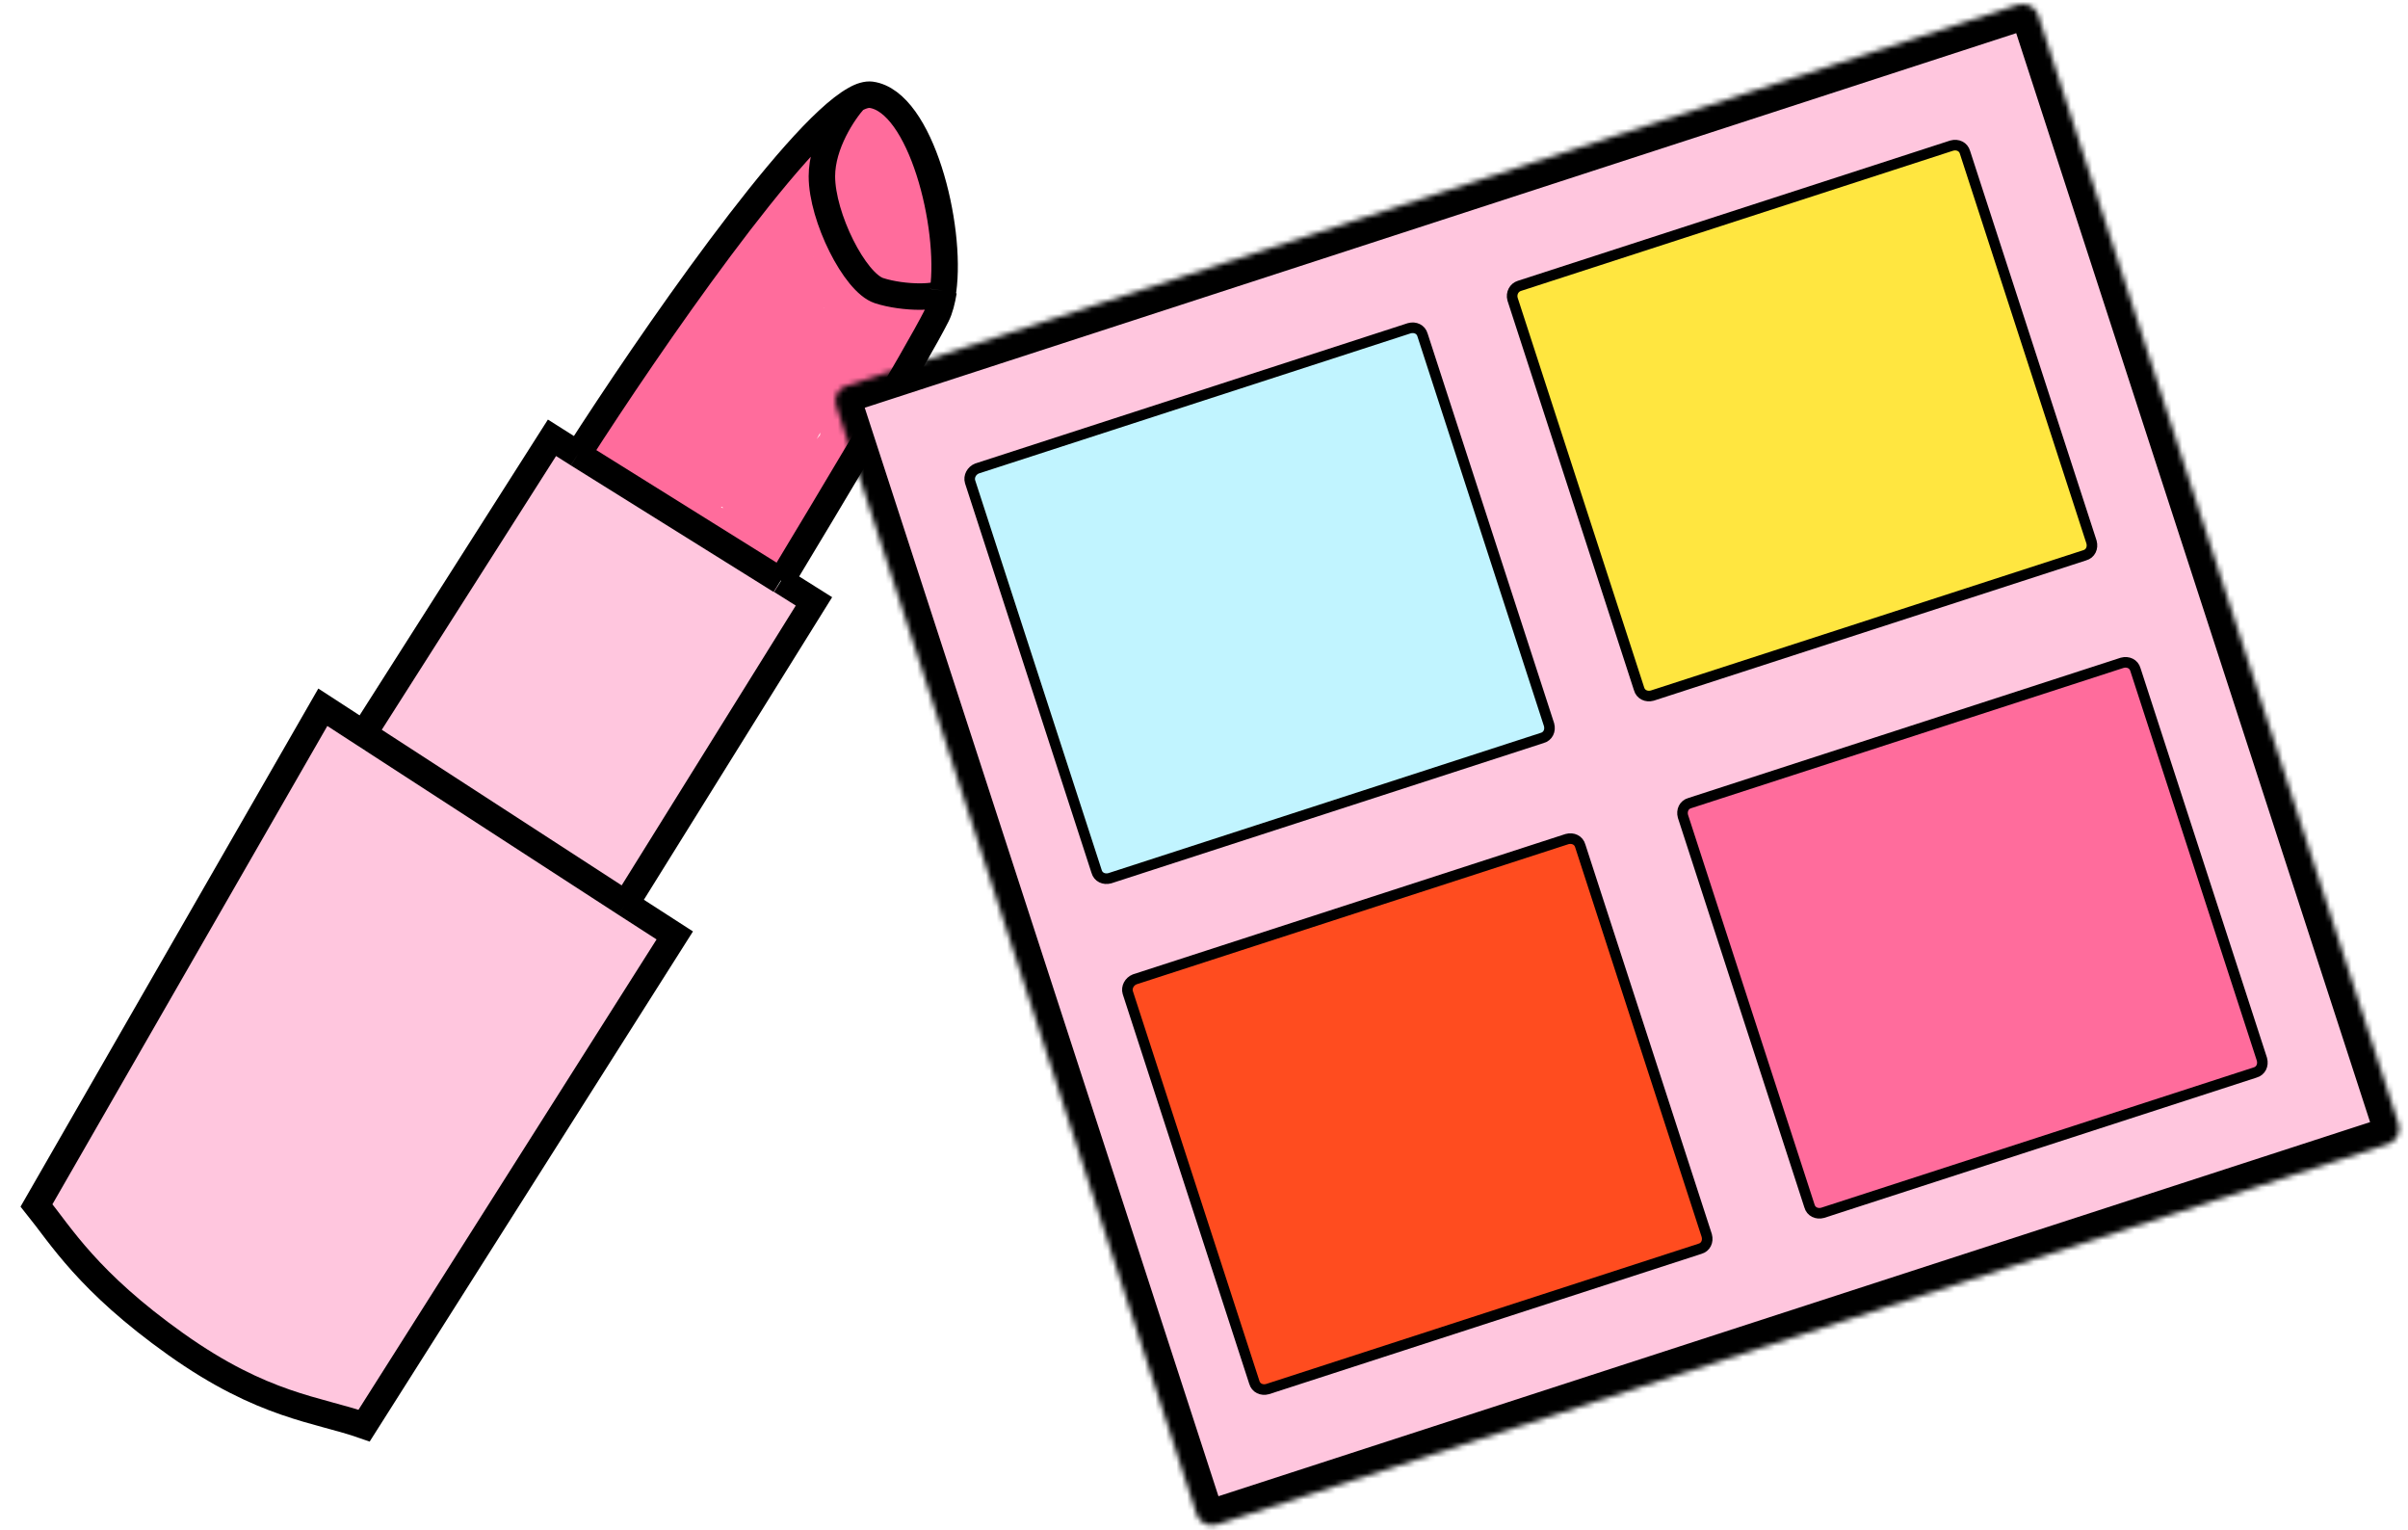 <?xml version="1.0" encoding="utf-8"?>
<!-- Generator: Adobe Illustrator 26.4.1, SVG Export Plug-In . SVG Version: 6.00 Build 0)  -->
<svg version="1.1" id="Слой_1" xmlns="http://www.w3.org/2000/svg" xmlns:xlink="http://www.w3.org/1999/xlink" x="0px" y="0px"
	 viewBox="0 0 455 289" style="enable-background:new 0 0 455 289;" xml:space="preserve">
<style type="text/css">
	.st0{fill:#FFC6DE;}
	.st1{fill:none;stroke:#FF6C9C;stroke-width:7;stroke-linecap:round;}
	.st2{fill:none;stroke:#000000;stroke-width:5;}
	.st3{fill:#FFFFFF;filter:url(#Adobe_OpacityMaskFilter);}
	
		.st4{mask:url(#path-4-inside-1_191_3328_00000098183011240144887980000010231583362549958561_);fill:#FFC6DE;stroke:#000000;stroke-width:10;}
	.st5{fill:#FFE640;stroke:#000000;stroke-width:2;}
	.st6{fill:#C1F4FF;stroke:#000000;stroke-width:2;}
	.st7{fill:#FF4C1F;stroke:#000000;stroke-width:2;}
	.st8{fill:#FF6C9C;stroke:#000000;stroke-width:2;}
</style>
<path class="st0" d="M105.8,84l46.5,30.4l-18.5,30.4l-15.5,24.4l7.7,8.3l-57.2,91.8l-19.7-6.6l-20.3-12.5L8.1,227.6l53.6-91.2
	l7.2,5.4l16.1-25.4L105.8,84z"/>
<path class="st1" d="M165,23c-2.1,0-1.4,0.9-2.5,2.1c-1,1.1-1.6,3.5-2.3,5c-0.7,1.5-1.4,2.8-1.8,4.3c-0.3,1-1,1.6-1,2.6
	c0,1.1-0.4,3.2,0.1,4.2c0.6,1.4,3,2.3,3.2,3.7c0.1,0.4,1,1.3,1.2,1.7c0.4,0.7,0.9,1.4,1.2,2.1c0.6,1.3,2.4,1.5,3.7,1.5
	c1.7,0,2.6,0.7,4.2,1.3c0.7,0.2,1.2,0.4,1.8,0.9c0.6,0.5,0.6-0.5,0.9-0.9c0.2-0.2,0.4-1.3,0.6-1.7c0.4-0.9,1.1-1.7,1.5-2.6
	c0.7-1.5-0.5-2.6-1.3-3.7c-0.6-0.8-1.2-2.1-1.2-3c0-2.5,1.5-5.7,0.1-8.1c-0.4-0.8-0.6-1.5-0.9-2.3c-0.2-0.5-0.3-1.2-0.6-1.6
	c-0.2-0.4-0.1-0.9-0.3-1.2c-0.7-1-0.9-2.4-2.3-2.7c-2.1-0.5-3.9,5-4.5,6.3c-1.8,3.6-3.2,7.3-4.4,11.2c-0.5,1.7-0.8,2.8-0.8,4.6
	c0,1.4,0.4,1.8,1,2.9c0.8,1.4,3.5,2.9,5,1.5c1.5-1.4,4.6-3.1,5-5c0.2-1-1.4-1.8-1.4-3c0-1.6-0.4-2.6-0.8-4.2
	c-0.4-1.7-0.6-3.1-0.6-4.9c0-1.1-0.9-1.2-1.5-0.1c-0.8,1.2-1.6,2.4-1.8,3.9c-0.1,1-0.5,1.8-0.5,2.8c0,0.8,0,1.6,0,2.5
	c0,1.1,0,2.2,0,3.4c0,0.3,0.2,2.3-0.4,1.8c-0.9-0.7-1-2.5-1.2-3.5c-0.3-1.6,0-3.3-0.5-4.8c-0.3-1,0.1-2.2-0.7-3.1
	c-0.5-0.6-0.8-1.3-1.2-2c-0.7-1.1-4.7-4.4-5.8-2.5c-0.3,0.5-0.4,0.9-0.7,1.5c-0.4,0.6-1.2,0.8-1.6,1.3c-0.4,0.6-1.9,1.2-2.5,1.7
	c-0.5,0.4-1.5,0.8-1.8,1.3c-0.2,0.3-0.6,0.9-0.9,1.1c-0.4,0.4-0.4,1.3-0.9,1.6c-0.3,0.2-0.5,1.2-0.7,1.6c-0.4,0.7-0.8,1.2-1.2,1.9
	c-1,1.5-2.6,2.8-3.6,4.3c-0.5,0.7-1,1.5-1.5,2.2c-0.2,0.2-0.8,0.6-0.9,0.8c-0.1,0.3-0.1,0.7-0.4,0.9c-0.9,0.5-2,2.4-2.7,3.3
	c-1.3,1.7-2.2,3.9-3.8,5.5c-1.3,1.3-2.2,2.7-3.6,3.8c-1.6,1.2-2.5,2.2-3.4,4c-1,1.8-1.9,3.5-2.8,5.3c-0.5,1.1-0.3-0.7-0.5,0
	c-0.2,0.8-1.6,1.9-2.3,2.4c-1.2,0.9-2.3,2.2-2.3,3.7c0,1.2-0.4,2.8-0.9,3.8c-0.7,1.6,1.5,0.9,2.5,1.4c1.2,0.5,2.5,1.3,3.7,1.9
	c1.3,0.7,2.5,1,3.7,1.7c1.3,0.8,2.5,1.8,3.9,2.4c0.6,0.3,2,0.8,2.4,1.3c0.5,0.7,1.1,0.1,1.2,0.1c1.4,0.6-1,4,0,5
	c1.8,1.9,7.5,0.9,9.8,2.2c0.6,0.3,1.6,0.7,2.3,0.8c0.3,0,0.9,0.1,1.1,0.4c0.3,0.3-0.2-0.1-0.3,0.3c-0.2,0.5,0.3,1.7,0.3,0.6
	c0-1.1,0.9-1.8,1.6-2.5c0.7-0.7,1.4-1.2,2-1.9c0.6-0.6,1-1.8,1.6-2.2c0.4-0.3,0.4-1.4,0.6-1.9c0.3-0.5,0.5-1,0.8-1.6
	c0.6-1.2,1.4-2.1,2-3.2c0.4-0.6,0.6-1,0.8-1.7c0.2-0.7,1-1,1.3-1.6c0.5-0.9,1.9-2,1.9-3.2c0-1,1.1-2.4,1.6-3.3
	c0.6-1,1.6-2.4,1.7-3.4c0.1-1.1,2-1.9,2.2-2.8c0.2-1.1,2-1.6,2.2-2.8c0.1-0.5,0.9-0.9,1.1-1.5c0.2-0.7,0.4-1,0.8-1.6
	c0.7-0.8,1.2-2.1,2-2.8c0.8-0.6-0.1-2.9,0.5-3.6c0.5-0.6,0.1-1.2-0.1-1.8c-0.2-0.7-1.6-0.3-2.2-0.5c-0.9-0.3-2.9-0.5-3.3-1.4
	c-0.6-1.3,1.9,0.3,2.7,0.4c1.7,0.3,2.5,1.3,4.3,1.3c1,0,0.9,0.1,1.6,0.7c0.2,0.3,0.3,0.6-0.2,0.6c-2.5,0-5.1-0.9-7.2-2.2
	c-2-1.3-3.5-3.2-5.6-4.3c-0.9-0.5-1.5-0.9-2.4-1.6c-0.8-0.6-1.3-1.4-2-2c-0.4-0.3-0.7-2.7-0.8-3.2c-0.3-1.3-1.1-2.8-1.2-4.1
	c-0.1-1.2-0.3-2-1-3c-0.8-1.1-1.4,0.4-2,0.7c-1.3,0.7-2.1,2.5-3,3.6c-0.9,0.9-2.3,2.6-2.7,3.8c-0.3,1-1.2,2.4-1.8,3.3
	c-1,1.4-1.6,3.3-2.3,4.9c-0.7,1.7-1.8,3.1-2.6,4.7c-0.7,1.6-1.4,3.2-2.3,4.7c-0.8,1.3-1.3,3-2.3,4.2c-1,1.2-2.6,2-3.7,3
	c-1.2,1.1-3.1,3.4-4.9,3.7c-1,0.2-1.1-0.1-0.3-0.9c0.7-0.7,1.4-1.5,2.2-2.2c0.8-0.9,1.3-1.9,1.9-2.9c0.7-1.2,0.6-2.4,1.2-3.6
	c0.9-1.7,1.6-3.6,2.5-5.4c1-2,1.8-4.1,2.8-6.1c0.3-0.7,0.7-1.8,1.2-2.3c0.5-0.4,1.4-1.5,1.7-2.1c0.3-0.6,0.7-1.1,1.2-1.7
	c0.7-0.8-1.5,1.3-1.8,1.6c-2.2,2.3-4.5,4.4-6.6,6.8c-1.8,2.1-4,4-5.8,6.2c-1.9,2.4-3.2,4.7-3.6,7.8c-0.3,1.9-0.3,3.7-0.3,5.6
	c0,1.7,0.5,3.3,0.5,5c0,1.5-0.4,3.5,0.8,4.6c1.7,1.6,5.5-0.7,7.3,0.9c0.8,0.7,1.7,1.1,2.5,1.7c0.5,0.4,1.7,1.7,2.3,1.8
	c1.2,0.3,2.3,1.2,3.4,1.8c1.6,0.8,3.3,1.8,4.8,2.7c0.4,0.2,1.3,0.1,1.8,0c1-0.2,0.7-1.1,1.1-1.7c1.9-3.3,2.6-7.3,4.1-10.9
	c0.9-2.2,2-3.9,3.3-5.8c1-1.5,2.5-2.9,3.7-4.3c2.2-2.5,4.1-5,6.4-7.4c0.3-0.3,3-3.1,2.1-3.8c-0.5-0.4-1.1-0.5-1.6-1
	c-1.9-1.8-4-3.7-6.1-5.4c-1.5-1.3-3.8-1.1-5.5-2.4c-0.7-0.6-1.3-1.5-2.3-1.9c-0.9-0.3-1.4-1-1.4-1.9c0-0.7,0.1-1.1,1-1.1
	c0.8,0-0.8-0.7-1.2,0.3c-1.4,3.2-3.5,6.4-5.9,9c-2.2,2.3-3.7,5.4-6.3,7.4c-1.4,1.1-2.5,3.1-3.5,4.5c-1,1.4-2,2.8-2.9,4.3
	c-0.5,0.9-0.3,1.8-0.8,2.7c-0.6,1.1-0.8,2.4-1.4,3.6c-0.5,1-0.5,2.1-0.4,3.2c0,0.3,1,0.6,1.3,0.9c2.8,2.7,6.2,5.8,10.1,6.3
	c0.8,0.1,5,1.8,5.2,0.2c0.1-0.8,0.4-1.9,0.5-2.8c0.2-1.7,1-3,1.4-4.6c0.3-1.4,0.7-2.9,1.2-4.3c0.4-1.1,1.6-2.2,2.2-3.1
	c1.3-1.8,3.1-3.4,4.2-5.3c0.9-1.6,1.7-2.6,2.3-4.3c0.4-1.2,1.3-2.4,2-3.5c0.5-0.9,1-3.9,1-2.9c0,0.6-0.3,1.3-0.3,2
	c0,0.6,0.2,1.7-0.2,2.2c-0.2,0.4-0.4,0.9-0.9,0.9c-0.1,0-1,0-0.8,0.2c0.1,0.1,0.3-0.4,0.4-0.5c0.2-0.2,0.6-0.2,0.6-0.5
	c0.1-1.3-1-2.4-2.3-2.4c-1.5,0-2.4-2.1-3.1-2.9c-0.9-0.9-0.4-2.3-1.9-2.4c-1-0.1-1.4-1.1-2.5-1.1c-1.9,0-3.5,2-4.6,3.4
	c-2.6,3.6-4.7,7.3-6.9,11.1c-1.2,2.1-1.7,4.5-2.6,6.7c-0.5,1.3-0.3,3.1-0.3,4.5c0,1.8-0.6,3.5,0.5,5.2c0.4,0.6,0.8,2.3,1.8,2
	c0.8-0.2,0.4-2.5,0.4-2.9c0-2.6-0.5-5.3,1-7.6c1.8-2.8,2.2-6.3,3.8-9.1c1.9-3.2,2.5-7.2,4.6-10.3c1.4-1.9,4.6-1.3,3.3,1.4
	c-1,2.2-2.1,4.5-2.9,6.8c-1,3-2.9,5.3-4.2,8.1c-0.4,1-4.3,11.1-3,11.4c1.4,0.3,2-0.9,2.5-1.9c1.9-3.4,2.2-6.8,3.2-10.5
	c0.9-3.4,1.7-7.6,5.3-9.3c0.7-0.3,1.9-0.5,2.2,0.4c0.2,0.8-2,2.4-2.6,2.9c-3.2,3.1-4.5,7.5-4.5,11.7"/>
<path class="st2" d="M68.7,138.6l-7.7-5L6.9,227.7c4.6,5.7,9.7,14.4,26.3,26.2c16.6,11.8,26.8,12.3,35.6,15.4l58.7-92.6l-9.3-6
	 M68.7,138.6l35.6-55.9l4.9,3.1 M68.7,138.6l49.5,32.1 M118.2,170.8l35.6-57.2l-6.2-3.9 M109.2,85.8l38.3,23.9 M109.2,85.8
	c13.4-20.9,40.7-60.5,52.3-67 M147.6,109.7c8.2-13.6,25.7-42.7,29.4-50.1c0.6-1.2,1-2.8,1.3-4.6 M161.5,18.8c1.2-0.7,2.3-1,3.1-0.9
	c9.4,1.3,15.3,24.8,13.6,37 M161.5,18.8c-2.1,2.3-6.2,8.4-6.2,14.5c0,7.7,6.2,20.1,10.8,21.6c4.6,1.5,11.9,1.5,12.1,0"/>
<defs>
	<filter id="Adobe_OpacityMaskFilter" filterUnits="userSpaceOnUse" x="152.8" y="-4.2" width="305.5" height="297.4">
		<feColorMatrix  type="matrix" values="1 0 0 0 0  0 1 0 0 0  0 0 1 0 0  0 0 0 1 0"/>
	</filter>
</defs>
<mask maskUnits="userSpaceOnUse" x="152.8" y="-4.2" width="305.5" height="297.4" id="path-4-inside-1_191_3328_00000098183011240144887980000010231583362549958561_">
	<path class="st3" d="M159.9,72.9L381.3,0.9c1.6-0.5,3.3,0.4,3.8,1.9l68.1,209.5c0.5,1.6-0.4,3.3-1.9,3.8l-221.4,71.9
		c-1.6,0.5-3.3-0.4-3.8-1.9L158,76.6C157.5,75.1,158.3,73.4,159.9,72.9z"/>
</mask>
<path class="st4" d="M159.9,72.9L381.3,0.9c1.6-0.5,3.3,0.4,3.8,1.9l68.1,209.5c0.5,1.6-0.4,3.3-1.9,3.8l-221.4,71.9
	c-1.6,0.5-3.3-0.4-3.8-1.9L158,76.6C157.5,75.1,158.3,73.4,159.9,72.9z"/>
<path class="st5" d="M287.1,54l81.7-26.5c1.1-0.3,2.2,0.2,2.5,1.3l23.9,73.6c0.3,1.1-0.2,2.2-1.3,2.5l-81.7,26.5
	c-1.1,0.3-2.2-0.2-2.5-1.3l-23.9-73.6C285.5,55.4,286.1,54.3,287.1,54z"/>
<path class="st6" d="M184.6,88.5L266.3,62c1.1-0.3,2.2,0.2,2.5,1.3l23.9,73.6c0.3,1.1-0.2,2.2-1.3,2.5l-81.7,26.5
	c-1.1,0.3-2.2-0.2-2.5-1.3L183.3,91C183,90,183.6,88.9,184.6,88.5z"/>
<path class="st7" d="M214.4,185l81.7-26.5c1.1-0.3,2.2,0.2,2.5,1.3l23.9,73.6c0.3,1.1-0.2,2.2-1.3,2.5l-81.7,26.5
	c-1.1,0.3-2.2-0.2-2.5-1.3l-23.9-73.6C212.8,186.5,213.4,185.4,214.4,185z"/>
<path class="st8" d="M319.3,151.7l81.7-26.5c1.1-0.3,2.2,0.2,2.5,1.3l23.9,73.6c0.3,1.1-0.2,2.2-1.3,2.5l-81.7,26.5
	c-1.1,0.3-2.2-0.2-2.5-1.3L318,154.2C317.7,153.1,318.2,152,319.3,151.7z"/>
</svg>
